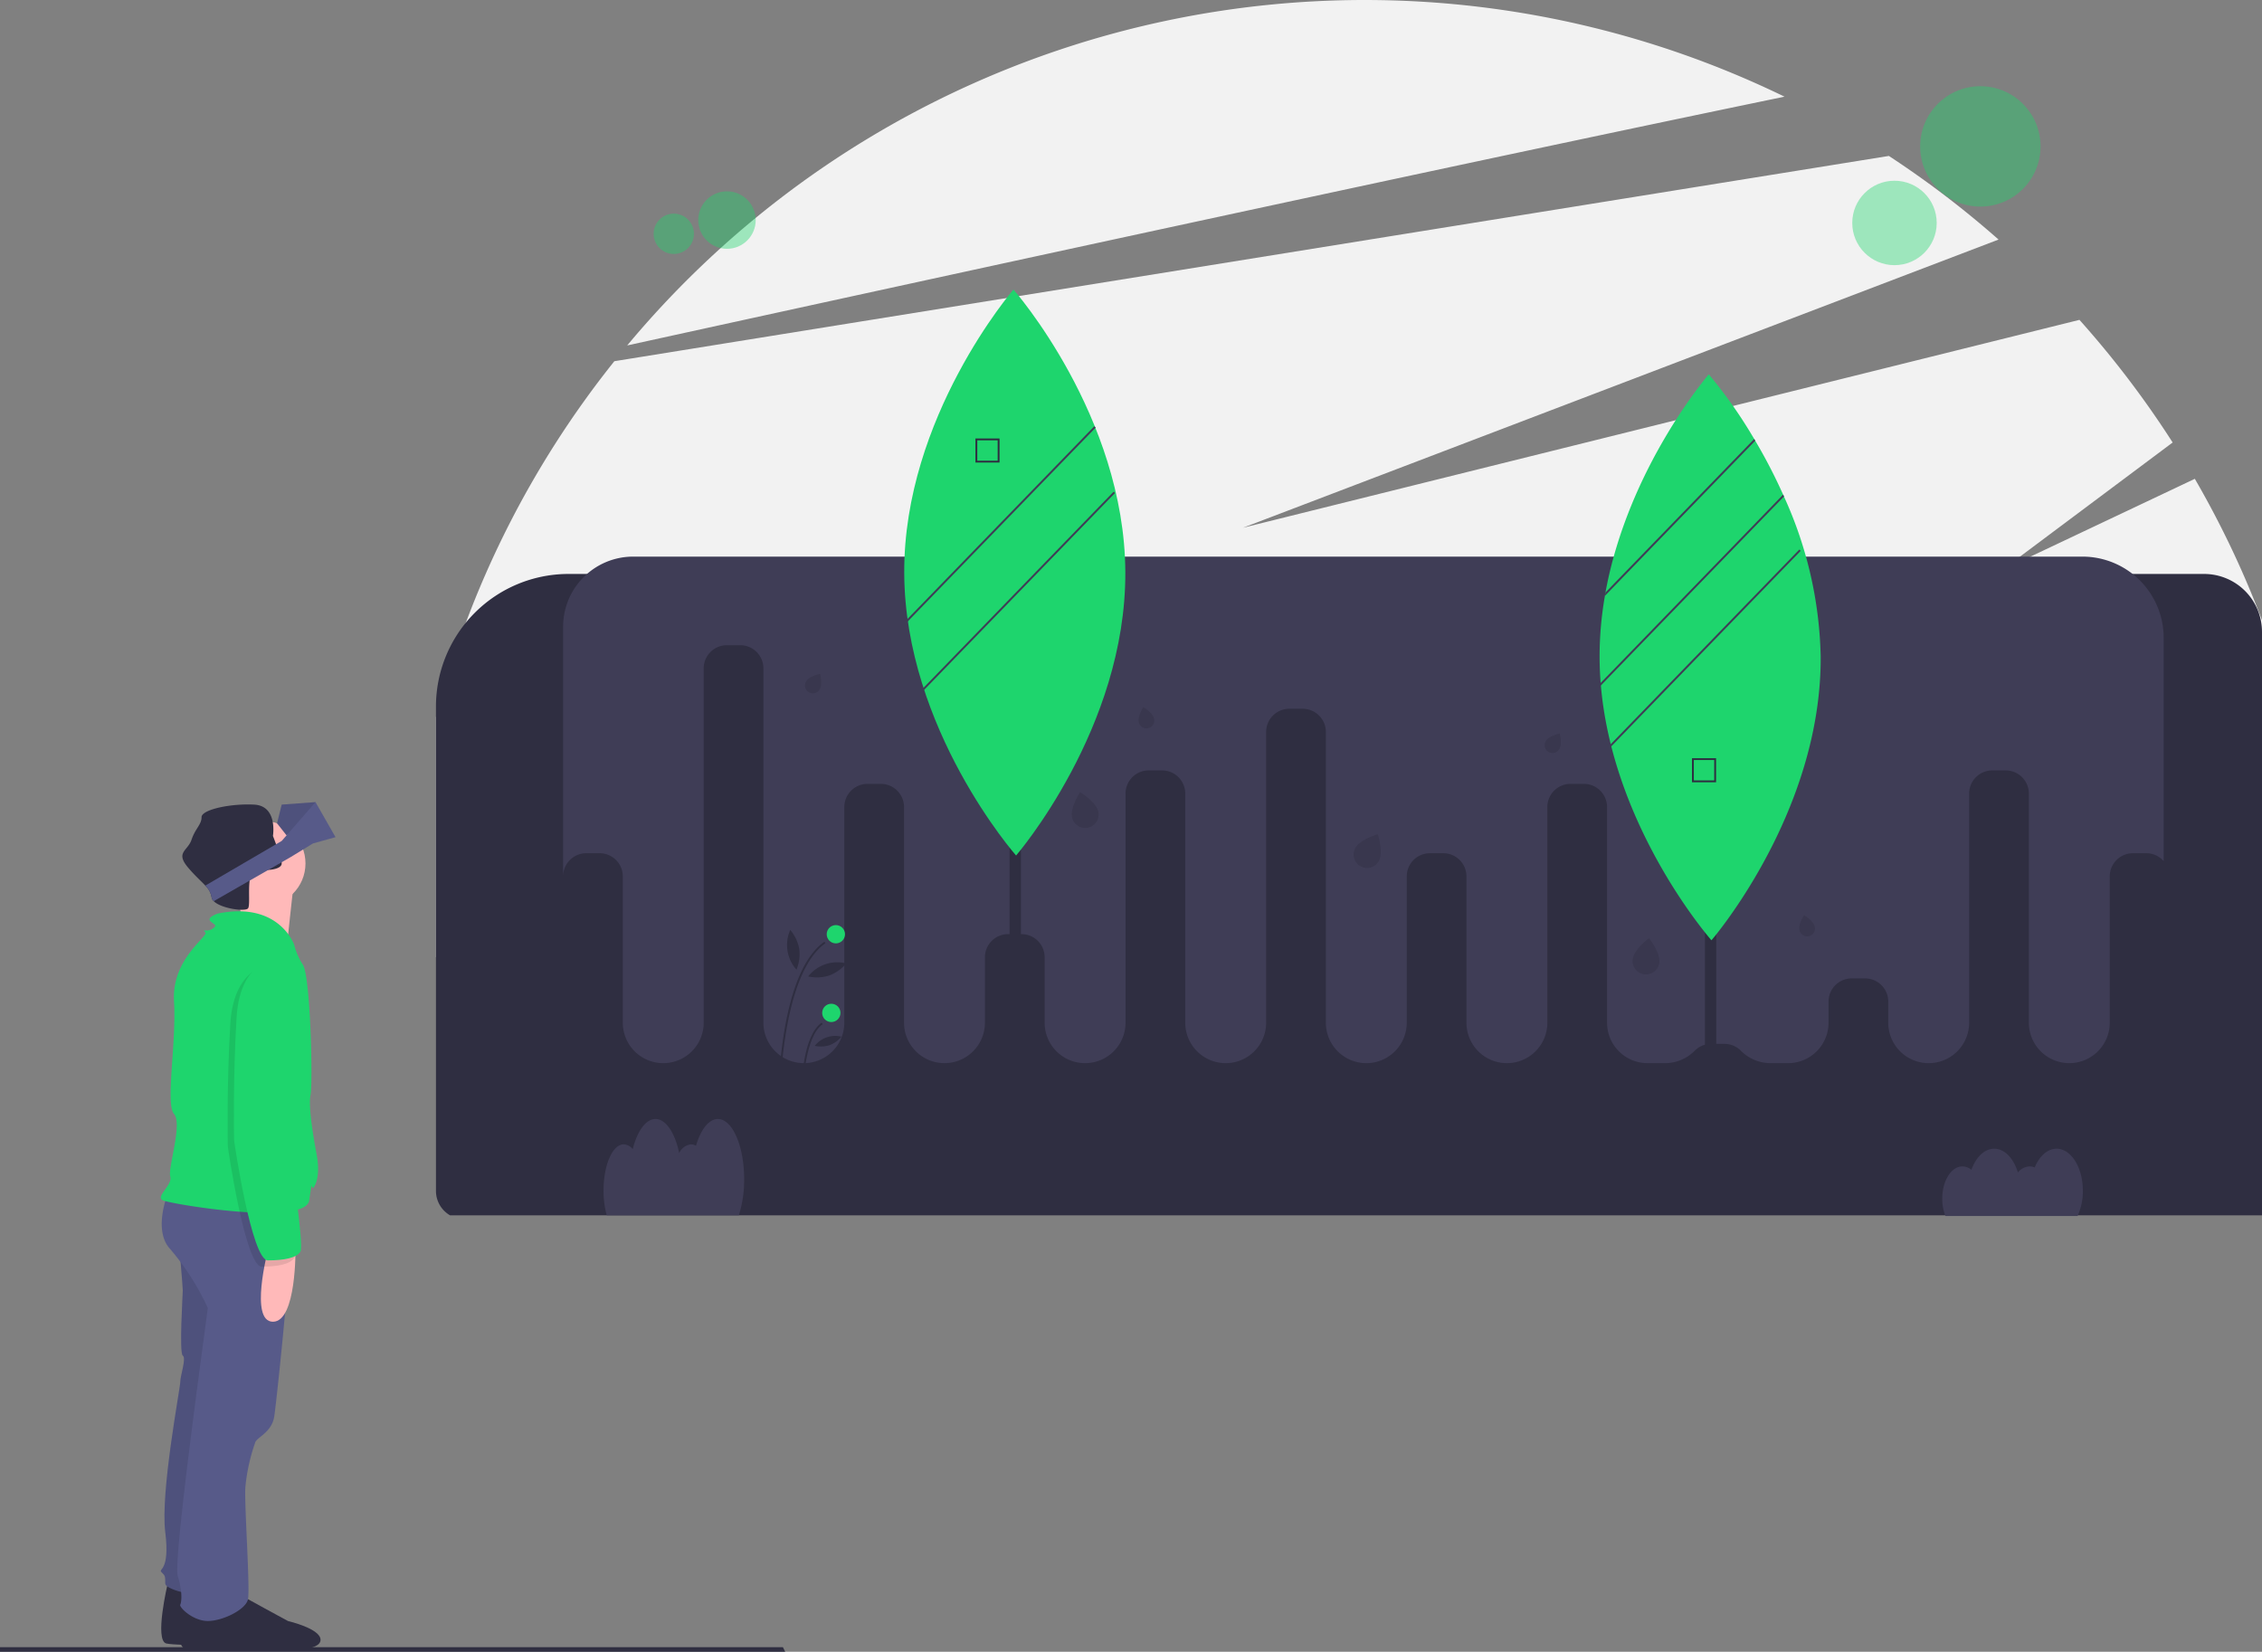 <svg xmlns="http://www.w3.org/2000/svg" width="405" height="295.768" viewBox="0 0 405 295.768">
  <rect x="0" y="0" width="405" height="295.768" fill="#808080" stroke="none"/>
  <g id="Group_259" data-name="Group 259" transform="translate(0 0.001)">
    <path id="Path_548" data-name="Path 548" d="M622.443,239.6v60.343H295.5V256.956a170.929,170.929,0,0,1,31.939-63.737l228.194-36.757a172.572,172.572,0,0,1,19.641,14.975L440,223.037l149.756-37.222a172.353,172.353,0,0,1,16.689,21.958l-30.563,22.851,34.532-16.344a171.859,171.859,0,0,1,8.646,17.033Q620.857,235.406,622.443,239.6Z" transform="translate(-217.442 -128.541)" fill="#f2f2f2"/>
    <path id="Path_549" data-name="Path 549" d="M586.5,105.452a171.865,171.865,0,0,0-207.213,44.542C433.237,138.174,527.164,117.711,586.5,105.452Z" transform="translate(-266.989 -88.141)" fill="#f2f2f2"/>
    <path id="Path_550" data-name="Path 550" d="M622.442,349.985V454.462H298.017a5.053,5.053,0,0,1-2.518-4.37V363.359a23.738,23.738,0,0,1,23.745-23.741h292.83a10.368,10.368,0,0,1,10.367,10.366Z" transform="translate(-217.442 -236.845)" fill="#2f2e41"/>
    <path id="Path_551" data-name="Path 551" d="M980.592,598.966c0-4.153-2.107-7.52-4.707-7.52-1.634,0-3.073,1.33-3.917,3.35a2.363,2.363,0,0,0-.9-.18,2.82,2.82,0,0,0-2.108,1.086c-.761-2.518-2.374-4.255-4.241-4.255-1.746,0-3.268,1.52-4.081,3.775a2.571,2.571,0,0,0-1.611-.606c-1.995,0-3.612,2.584-3.612,5.771a8.408,8.408,0,0,0,.569,3.107h23.658A10.7,10.7,0,0,0,980.592,598.966Z" transform="translate(-607.665 -385.757)" fill="#3f3d56"/>
    <path id="Path_552" data-name="Path 552" d="M394.093,589.2c0-5.944-2.107-10.763-4.707-10.763-1.634,0-3.073,1.9-3.917,4.794a1.768,1.768,0,0,0-.9-.258,2.673,2.673,0,0,0-2.108,1.554c-.761-3.6-2.374-6.09-4.241-6.09-1.746,0-3.268,2.175-4.081,5.4a2.186,2.186,0,0,0-1.611-.867c-1.995,0-3.612,3.7-3.612,8.26a16.714,16.714,0,0,0,.569,4.448h23.658A21.059,21.059,0,0,0,394.093,589.2Z" transform="translate(-260.855 -378.064)" fill="#3f3d56"/>
    <path id="Path_553" data-name="Path 553" d="M355.335,385.134h2.414a4.151,4.151,0,0,1,4.139,4.139v26.211a7.242,7.242,0,0,0,7.242,7.242h0a7.242,7.242,0,0,0,7.242-7.242V352.026a4.151,4.151,0,0,1,4.139-4.139h2.414a4.151,4.151,0,0,1,4.138,4.139v63.457a7.242,7.242,0,0,0,7.242,7.242h0a7.242,7.242,0,0,0,7.242-7.242V376.857a4.151,4.151,0,0,1,4.139-4.139H408.1a4.151,4.151,0,0,1,4.139,4.139v38.626a7.242,7.242,0,0,0,7.242,7.242h0a7.242,7.242,0,0,0,7.242-7.242V403.758a4.151,4.151,0,0,1,4.139-4.139h2.414a4.151,4.151,0,0,1,4.139,4.139v11.726a7.242,7.242,0,0,0,7.242,7.242h0a7.242,7.242,0,0,0,7.242-7.242v-41.04a4.151,4.151,0,0,1,4.138-4.139h2.414a4.151,4.151,0,0,1,4.139,4.139v41.04a7.242,7.242,0,0,0,7.242,7.242h0a7.242,7.242,0,0,0,7.242-7.242V363.407a4.151,4.151,0,0,1,4.139-4.138h2.414a4.151,4.151,0,0,1,4.138,4.138v52.077a7.242,7.242,0,0,0,7.242,7.242h0a7.242,7.242,0,0,0,7.242-7.242V389.273a4.151,4.151,0,0,1,4.139-4.139H508.8a4.151,4.151,0,0,1,4.138,4.139v26.211a7.242,7.242,0,0,0,7.242,7.242h0a7.242,7.242,0,0,0,7.242-7.242V376.857a4.151,4.151,0,0,1,4.138-4.139h2.414a4.151,4.151,0,0,1,4.139,4.139v38.626a7.242,7.242,0,0,0,7.242,7.242h3.233a7.481,7.481,0,0,0,5.246-2.25,4.116,4.116,0,0,1,2.9-1.2h2.414a4.116,4.116,0,0,1,2.9,1.2,7.481,7.481,0,0,0,5.246,2.25h3.233a7.242,7.242,0,0,0,7.242-7.242V411.69a4.151,4.151,0,0,1,4.138-4.139h2.414a4.151,4.151,0,0,1,4.138,4.139v3.794a7.242,7.242,0,0,0,7.242,7.242h0a7.242,7.242,0,0,0,7.242-7.242v-41.04a4.151,4.151,0,0,1,4.139-4.139h2.414a4.151,4.151,0,0,1,4.138,4.138v41.04a7.242,7.242,0,0,0,7.242,7.242h0a7.242,7.242,0,0,0,7.242-7.242V389.273a4.151,4.151,0,0,1,4.139-4.139h2.414a4.128,4.128,0,0,1,3.1,1.415v-39.98a14.546,14.546,0,0,0-14.546-14.546h-259.5A12.543,12.543,0,0,0,351.2,344.567v44.706A4.151,4.151,0,0,1,355.335,385.134Z" transform="translate(-250.377 -232.355)" fill="#3f3d56"/>
    <rect id="Rectangle_260" data-name="Rectangle 260" width="2.026" height="80.03" transform="translate(305.262 107.409)" fill="#2f2e41"/>
    <path id="Path_554" data-name="Path 554" d="M844.882,302.738c.114,24.462-14.916,44.944-18.7,49.71-.548.686-.859,1.048-.859,1.048s-.431-.49-1.166-1.414c-3.963-4.977-16.771-22.576-18.634-44.217-.014-.152-.028-.3-.038-.455q-.176-2.219-.19-4.494a63.1,63.1,0,0,1,.952-11.091c.031-.2.069-.4.1-.607,4.07-22.365,18.5-39.061,18.5-39.061a84.855,84.855,0,0,1,8.129,11.574c.062.1.124.207.183.31a94.725,94.725,0,0,1,4.99,9.646c.055.114.1.228.152.341A72.452,72.452,0,0,1,844.882,302.738Z" transform="translate(-518.896 -185.128)" fill="#1ed56d"/>
    <rect id="Rectangle_261" data-name="Rectangle 261" width="2.026" height="80.03" transform="translate(180.762 92.234)" fill="#2f2e41"/>
    <path id="Path_555" data-name="Path 555" d="M540.239,265.6c.129,27.984-19.56,50.761-19.56,50.761s-19.9-22.595-20.027-50.579,19.56-50.761,19.56-50.761S540.111,237.62,540.239,265.6Z" transform="translate(-338.754 -163.171)" fill="#1ed56d"/>
    <path id="Path_556" data-name="Path 556" d="M459.751,386.154a1.4,1.4,0,1,1-2.369-1.485c.559-.892,2.455-1.284,2.455-1.284S460.311,385.261,459.751,386.154Z" transform="translate(-312.999 -262.725)" opacity="0.1"/>
    <path id="Path_557" data-name="Path 557" d="M783.8,412.314a1.4,1.4,0,1,1-2.369-1.485c.559-.892,2.455-1.284,2.455-1.284S784.361,411.421,783.8,412.314Z" transform="translate(-504.618 -278.194)" opacity="0.1"/>
    <path id="Path_558" data-name="Path 558" d="M606.077,400a1.4,1.4,0,1,1-2.726.625c-.235-1.026.828-2.644.828-2.644S605.842,398.972,606.077,400Z" transform="translate(-399.462 -271.355)" opacity="0.1"/>
    <path id="Path_559" data-name="Path 559" d="M895.529,491.138a1.4,1.4,0,1,1-2.726.625c-.235-1.026.828-2.644.828-2.644S895.294,490.112,895.529,491.138Z" transform="translate(-570.621 -325.249)" opacity="0.1"/>
    <path id="Path_560" data-name="Path 560" d="M578.792,438.688a2.4,2.4,0,1,1-4.684,1.074c-.4-1.764,1.423-4.545,1.423-4.545S578.387,436.924,578.792,438.688Z" transform="translate(-382.155 -293.375)" opacity="0.1"/>
    <path id="Path_561" data-name="Path 561" d="M701.9,458.43a2.4,2.4,0,1,1-4.245-2.252c.848-1.6,4.05-2.506,4.05-2.506S702.745,456.831,701.9,458.43Z" transform="translate(-455.016 -304.288)" opacity="0.1"/>
    <path id="Path_562" data-name="Path 562" d="M824.5,503.608a2.4,2.4,0,1,1-4.765-.626c.236-1.794,2.918-3.764,2.918-3.764S824.734,501.814,824.5,503.608Z" transform="translate(-527.412 -331.221)" opacity="0.1"/>
    <rect id="Rectangle_262" data-name="Rectangle 262" width="49.146" height="0.345" transform="matrix(0.696, -0.718, 0.718, 0.696, 161.728, 111.608)" fill="#3f3d56"/>
    <rect id="Rectangle_263" data-name="Rectangle 263" width="49.146" height="0.345" transform="matrix(0.696, -0.718, 0.718, 0.696, 165.177, 123.334)" fill="#3f3d56"/>
    <path id="Path_563" data-name="Path 563" d="M834.544,280.789l-26.917,27.783c.031-.2.069-.4.1-.607l26.631-27.487C834.424,280.582,834.486,280.685,834.544,280.789Z" transform="translate(-520.274 -201.875)" fill="#3f3d56"/>
    <rect id="Rectangle_264" data-name="Rectangle 264" width="49.146" height="0.345" transform="translate(287.966 133.694) rotate(-45.909)" fill="#3f3d56"/>
    <path id="Path_564" data-name="Path 564" d="M837.576,305.183l-32.784,33.836-.486.5-.248-.241.7-.717,32.67-33.722C837.479,304.955,837.527,305.069,837.576,305.183Z" transform="translate(-518.163 -216.281)" fill="#3f3d56"/>
    <path id="Path_565" data-name="Path 565" d="M536.161,284.57h-4.313v-4.312h4.313Zm-3.981-.332h3.649v-3.649H532.18Z" transform="translate(-357.2 -201.745)" fill="#2f2e41"/>
    <path id="Path_566" data-name="Path 566" d="M850.085,424.655h-4.313v-4.313h4.313Zm-3.981-.332h3.649v-3.649H846.1Z" transform="translate(-542.83 -284.579)" fill="#2f2e41"/>
    <circle id="Ellipse_54" data-name="Ellipse 54" cx="5.146" cy="5.146" r="5.146" transform="translate(125.016 34.26)" fill="#1ed56d" opacity="0.4"/>
    <circle id="Ellipse_55" data-name="Ellipse 55" cx="3.61" cy="3.61" r="3.61" transform="translate(117.029 38.254)" fill="#1ed56d" opacity="0.4"/>
    <circle id="Ellipse_56" data-name="Ellipse 56" cx="10.777" cy="10.777" r="10.777" transform="translate(343.795 15.436)" fill="#1ed56d" opacity="0.4"/>
    <circle id="Ellipse_57" data-name="Ellipse 57" cx="7.56" cy="7.56" r="7.56" transform="translate(331.637 32.36)" fill="#1ed56d" opacity="0.4"/>
    <path id="Path_567" data-name="Path 567" d="M446.029,526.605l-.328-.006a75.976,75.976,0,0,1,1.163-10.856c1.416-7.678,3.772-12.72,7-14.987l.188.268C446.51,506.319,446.033,526.4,446.029,526.605Z" transform="translate(-306.26 -332.13)" fill="#2f2e41"/>
    <path id="Path_568" data-name="Path 568" d="M456.047,547.493l-.328-.006c.007-.363.212-8.912,3.577-11.275l.188.268C456.255,538.748,456.049,547.406,456.047,547.493Z" transform="translate(-312.184 -353.096)" fill="#2f2e41"/>
    <circle id="Ellipse_58" data-name="Ellipse 58" cx="1.638" cy="1.638" r="1.638" transform="translate(148.018 165.648)" fill="#1ed56d"/>
    <circle id="Ellipse_59" data-name="Ellipse 59" cx="1.638" cy="1.638" r="1.638" transform="translate(147.207 179.733)" fill="#1ed56d"/>
    <path id="Path_569" data-name="Path 569" d="M451.494,498.974A7.274,7.274,0,0,1,451,502.7a6.63,6.63,0,0,1-1.115-7.119A7.275,7.275,0,0,1,451.494,498.974Z" transform="translate(-308.394 -329.068)" fill="#2f2e41"/>
    <path id="Path_570" data-name="Path 570" d="M462.322,512.137a7.275,7.275,0,0,1-3.754.162,6.63,6.63,0,0,1,6.816-2.338,7.275,7.275,0,0,1-3.063,2.176Z" transform="translate(-313.868 -337.456)" fill="#2f2e41"/>
    <path id="Path_571" data-name="Path 571" d="M464.094,543.685a5.1,5.1,0,0,1-2.631.114,4.647,4.647,0,0,1,4.778-1.639A5.1,5.1,0,0,1,464.094,543.685Z" transform="translate(-315.58 -356.531)" fill="#2f2e41"/>
    <path id="Path_572" data-name="Path 572" d="M140.585,722.534H0v-.817H140.177Z" transform="translate(0 -426.768)" fill="#2f2e41"/>
    <path id="Path_573" data-name="Path 573" d="M176.3,781.92s-2.466,10.314-.224,10.762,13.228.3,15.919.752,8.3-.3,8.3-2.322-5.829-3.363-5.829-3.363-8.3-4.484-8.52-4.708S176.3,781.92,176.3,781.92Z" transform="translate(-146.267 -498.388)" fill="#2f2e41"/>
    <path id="Path_574" data-name="Path 574" d="M178.2,631.623s.673,7.623.673,8.3-.673,11.21,0,11.659-.448,3.587-.448,4.708-3.587,19.73-2.69,26.9-1.345,6.5-.673,7.175.673.673.673,2.018,7.175,2.466,7.175,2.466l7.847-49.55-4.036-14.8Z" transform="translate(-146.146 -408.852)" fill="#575a89"/>
    <path id="Path_575" data-name="Path 575" d="M178.2,631.623s.673,7.623.673,8.3-.673,11.21,0,11.659-.448,3.587-.448,4.708-3.587,19.73-2.69,26.9-1.345,6.5-.673,7.175.673.673.673,2.018,7.175,2.466,7.175,2.466l7.847-49.55-4.036-14.8Z" transform="translate(-146.146 -408.852)" opacity="0.1"/>
    <path id="Path_576" data-name="Path 576" d="M184.224,787.943s-2.242,8.071,0,8.52,13.228-.514,15.919-.065,8.3.514,8.3-1.5-5.829-3.363-5.829-3.363-8.3-4.484-8.52-4.708S184.224,787.943,184.224,787.943Z" transform="translate(-151.053 -501.272)" fill="#2f2e41"/>
    <path id="Path_577" data-name="Path 577" d="M176.432,611.3s-2.691,6.5.448,9.865a45.578,45.578,0,0,1,6.726,10.538c0,.448-6.278,45.066-5.381,47.98s.673,4.708.448,5.157,2.242,2.915,4.933,2.915,6.726-2.018,7.175-3.811-.673-17.264-.448-20.179a33.782,33.782,0,0,1,1.794-8.071c.448-.9,2.915-1.794,3.363-4.484s4.036-36.994,2.915-38.115S176.432,611.3,176.432,611.3Z" transform="translate(-146.4 -397.497)" fill="#575a89"/>
    <circle id="Ellipse_60" data-name="Ellipse 60" cx="7.623" cy="7.623" r="7.623" transform="translate(39.449 146.99)" fill="#ffb9b9"/>
    <path id="Path_578" data-name="Path 578" d="M208.159,474.286s1.569,8.3.448,9.192,8.52,2.242,8.52,2.242,1.121-10.986,1.345-12.107S208.159,474.286,208.159,474.286Z" transform="translate(-165.796 -315.862)" fill="#ffb9b9"/>
    <path id="Path_579" data-name="Path 579" d="M198.845,493.433s-2.69-7.847-13.677-5.605c0,0-2.018.673-1.345,1.345s1.345.673.448,1.345-2.018,0-1.345.673-6.054,4.708-5.605,12.331-1.569,18.385,0,20.179-1.121,9.641-.673,11.21-2.69,3.587-1.345,4.26,25.56,4.708,26.232,0,.224-1.345.9-2.466.9-3.139.448-5.605-1.569-8.52-1.121-10.762,0-21.076-1.345-23.318A11.636,11.636,0,0,1,198.845,493.433Z" transform="translate(-146.168 -324.247)" fill="#1ed56d"/>
    <path id="Path_580" data-name="Path 580" d="M220.051,635.339s-3.363,12.78.9,12.78,4.036-13.228,4.036-13.228Z" transform="translate(-172.082 -411.447)" fill="#ffb9b9"/>
    <path id="Path_581" data-name="Path 581" d="M202.171,451.177c0,.65-.942,1.063-2.4,1.157h0a12.218,12.218,0,0,1-1.856-.036c-.933-.085-1.318.791-1.478,1.948-.26,1.908.1,4.583-.316,5-.578.578-4.8,0-6.114-1.314a1.218,1.218,0,0,1-.388-.7,3.746,3.746,0,0,0-1.126-2.092c-.778-.85-1.886-1.791-3.134-3.289-2.242-2.69,0-2.915.673-4.932s1.794-2.691,1.794-4.036,5.157-2.466,9.417-2.242,3.363,5.605,3.363,5.605.253.65.556,1.489a23.384,23.384,0,0,1,1,3.233A1.631,1.631,0,0,1,202.171,451.177Z" transform="translate(-151.736 -296.565)" fill="#2f2e41"/>
    <path id="Path_582" data-name="Path 582" d="M128.266,353.461v-2.018l-6.053.448-.828,3.348,1.7,2.155,4.063-2.589Z" transform="translate(-71.778 -207.816)" fill="#575a89"/>
    <path id="Path_583" data-name="Path 583" d="M128.266,353.461v-2.018l-6.053.448-.828,3.348,1.7,2.155,4.063-2.589Z" transform="translate(-71.778 -207.816)" opacity="0.1"/>
    <path id="Path_584" data-name="Path 584" d="M217.755,445.862l-4.036,1.121-4.036,2.466-1.587.91-2.383,1.368h0l-3.334,1.912-6.43,3.688a1.218,1.218,0,0,1-.388-.7,3.746,3.746,0,0,0-1.126-2.092l12.668-7.406,1.013-.592,6.054-6.95Z" transform="translate(-157.679 -295.957)" fill="#575a89"/>
    <path id="Path_585" data-name="Path 585" d="M213.011,510.351s-7.623-.448-8.3,10.762-.448,21.748-.448,21.972,3.139,21.524,6.054,21.524,5.157-.448,5.829-1.57-1.794-17.264-1.794-17.264-1.121-17.04.673-22.421S217.047,511.024,213.011,510.351Z" transform="translate(-163.473 -337.802)" opacity="0.1"/>
    <path id="Path_586" data-name="Path 586" d="M215.754,507.608s-7.623-.448-8.3,10.762-.448,21.748-.448,21.972,3.139,21.524,6.054,21.524,5.157-.448,5.829-1.57-1.794-17.264-1.794-17.264-1.121-17.04.673-22.421S219.79,508.281,215.754,507.608Z" transform="translate(-165.095 -336.18)" fill="#1ed56d"/>
  </g>
</svg>
